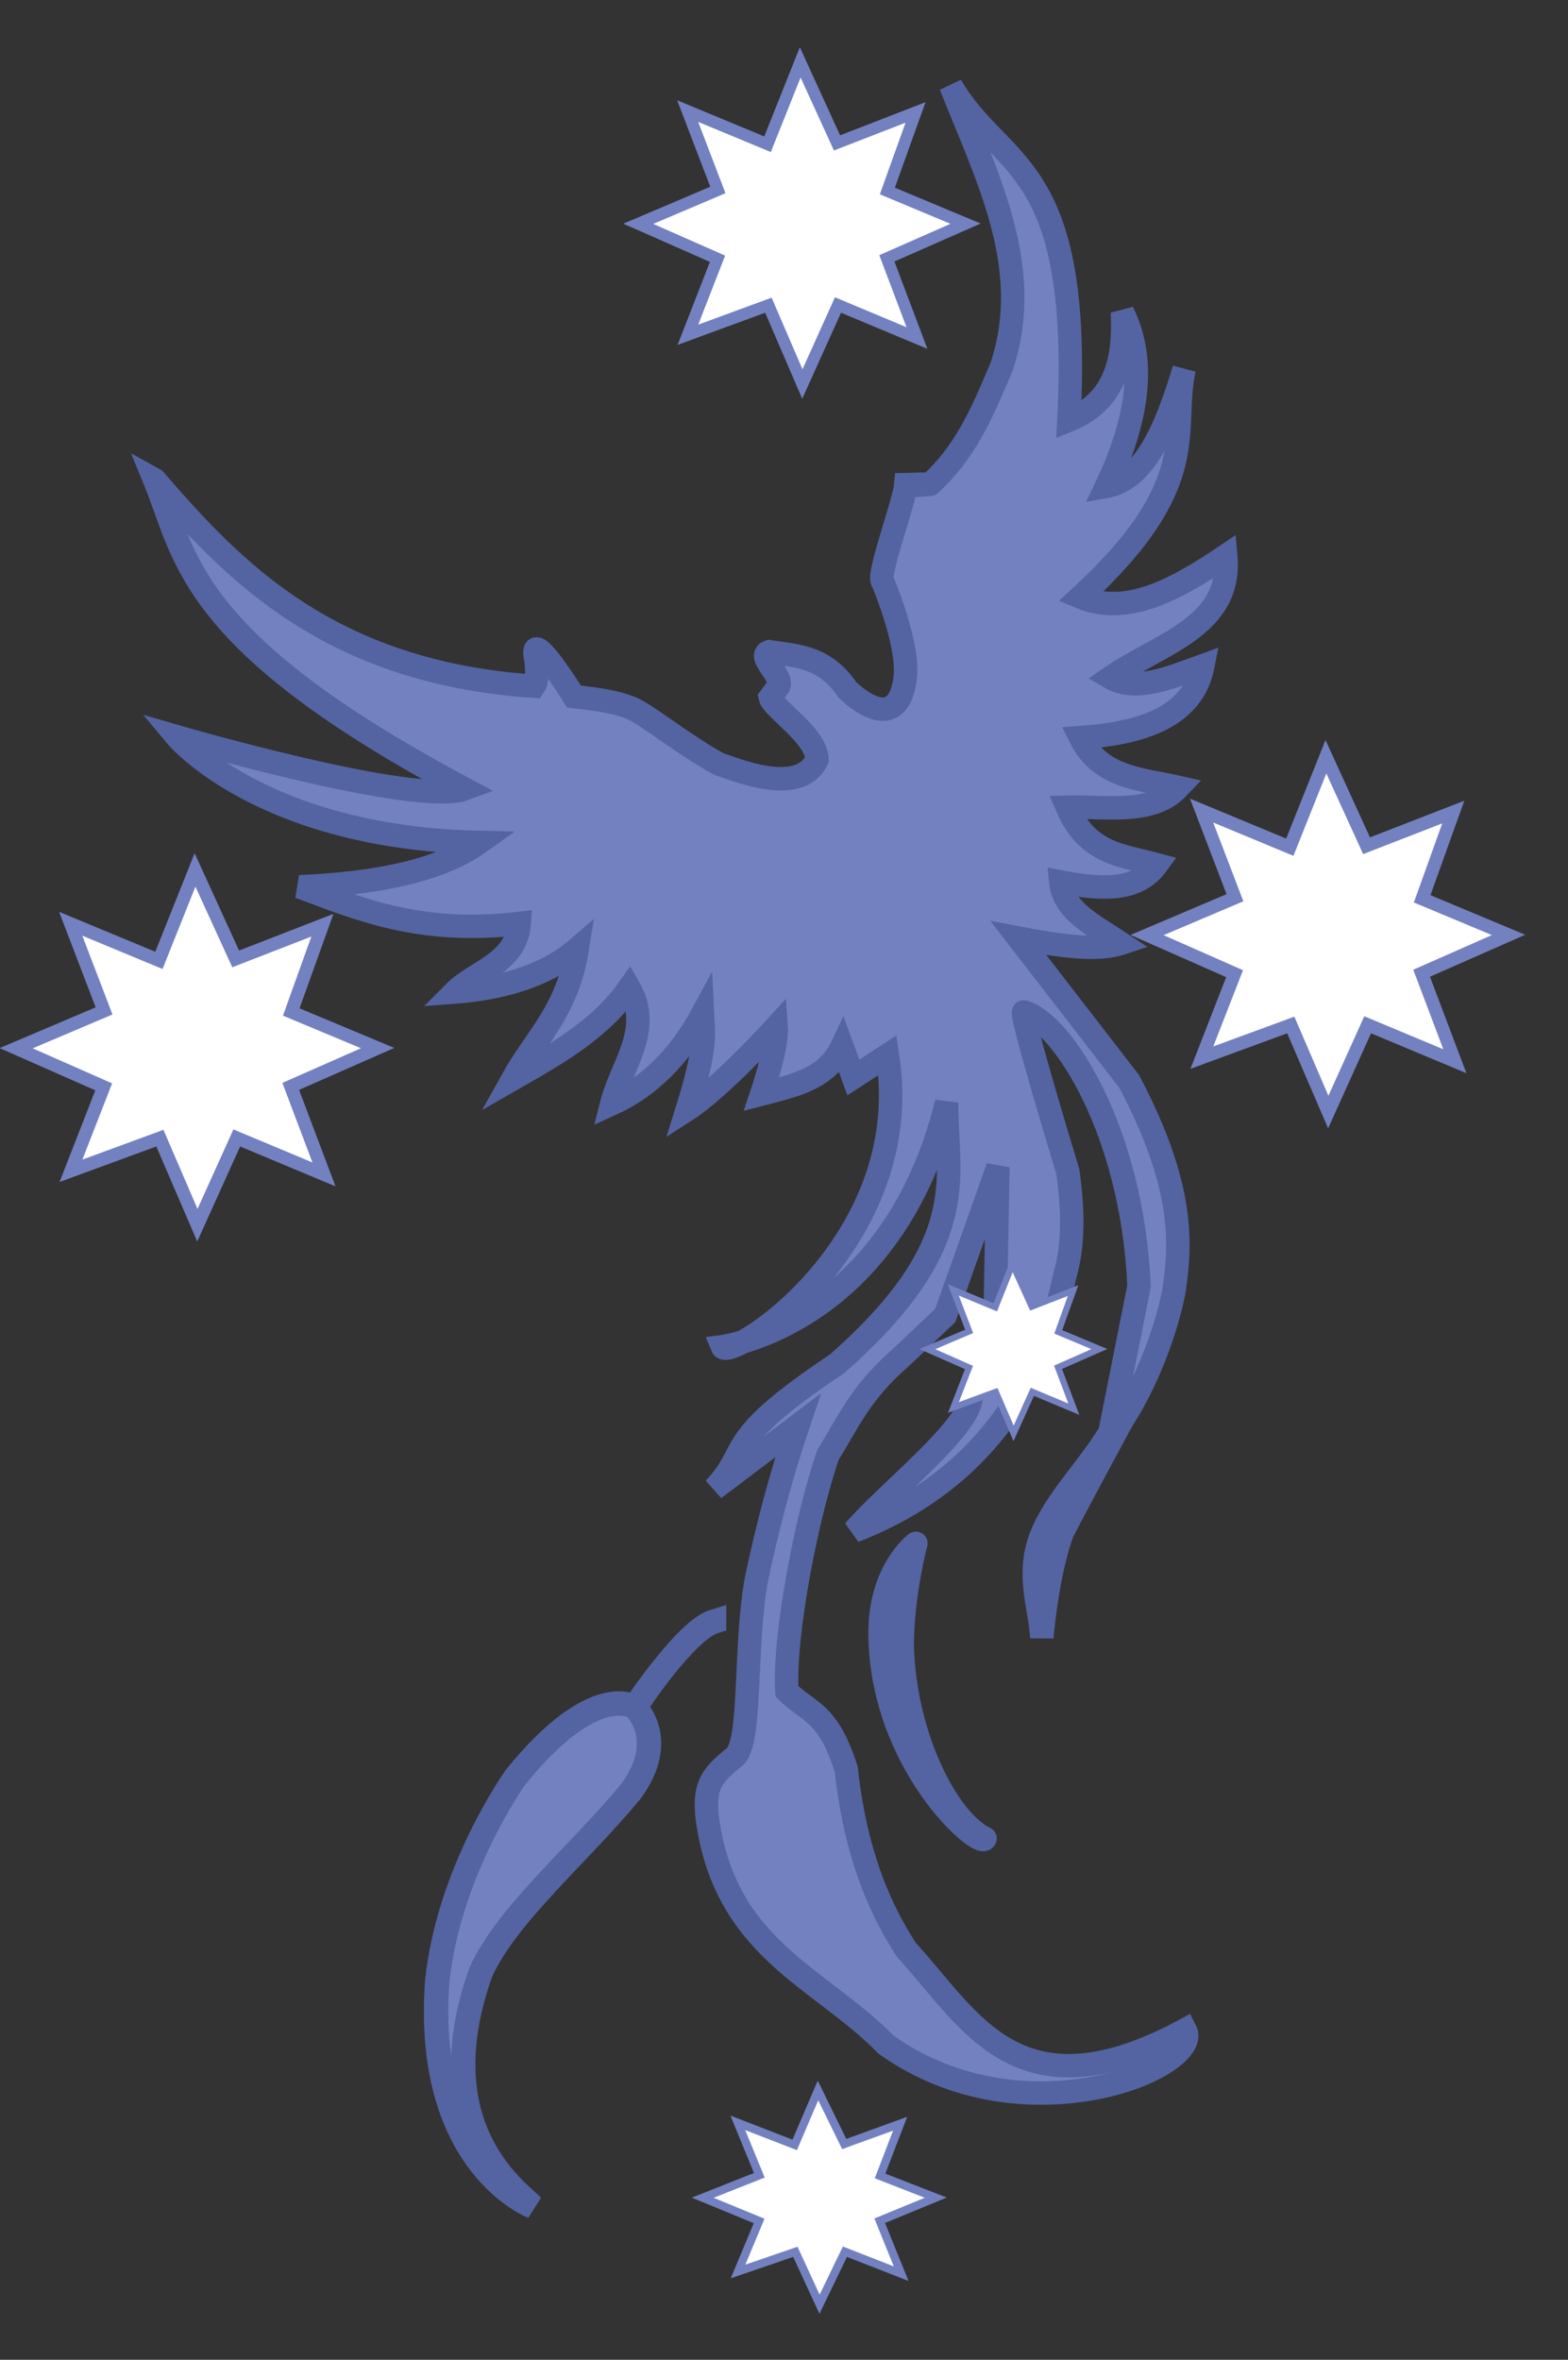<?xml version="1.0" encoding="UTF-8" standalone="no"?>
<svg
   xmlns:osb="http://www.openswatchbook.org/uri/2009/osb"
   xmlns:dc="http://purl.org/dc/elements/1.1/"
   xmlns:cc="http://creativecommons.org/ns#"
   xmlns:rdf="http://www.w3.org/1999/02/22-rdf-syntax-ns#"
   xmlns:svg="http://www.w3.org/2000/svg"
   xmlns="http://www.w3.org/2000/svg"
   xmlns:xlink="http://www.w3.org/1999/xlink"
   xmlns:sodipodi="http://sodipodi.sourceforge.net/DTD/sodipodi-0.dtd"
   xmlns:inkscape="http://www.inkscape.org/namespaces/inkscape"
   width="107mm"
   height="161mm"
   viewBox="0 0 107 161"
   version="1.1"
   id="svg8"
   inkscape:version="1.0 (6e3e5246a0, 2020-05-07)"
   sodipodi:docname="eureka-logo.svg">
  <rect x="0" y="0" width="107" height="161" fill="#333333" stroke="none"/>
  <defs
     id="defs2">
    <linearGradient
       id="linearGradient1084"
       osb:paint="solid">
      <stop
         style="stop-color:#7381c0;stop-opacity:1;"
         offset="0"
         id="stop1082" />
    </linearGradient>
    <linearGradient
       id="linearGradient1018"
       osb:paint="solid">
      <stop
         style="stop-color:#ffffff;stop-opacity:1;"
         offset="0"
         id="stop1016" />
    </linearGradient>
    <linearGradient
       inkscape:collect="always"
       xlink:href="#linearGradient1018"
       id="linearGradient1086"
       x1="4.101"
       y1="207.404"
       x2="31.031"
       y2="207.404"
       gradientUnits="userSpaceOnUse"
       gradientTransform="translate(-4.124,-135.947)" />
    <linearGradient
       gradientTransform="matrix(0.905,0,0,0.905,38.824,-172.56)"
       gradientUnits="userSpaceOnUse"
       y2="207.404"
       x2="31.031"
       y1="207.404"
       x1="4.101"
       id="linearGradient1086-5"
       xlink:href="#linearGradient1018"
       inkscape:collect="always" />
    <linearGradient
       gradientTransform="translate(73.048,-143.667)"
       gradientUnits="userSpaceOnUse"
       y2="207.404"
       x2="31.031"
       y1="207.404"
       x1="4.101"
       id="linearGradient1086-6"
       xlink:href="#linearGradient1018"
       inkscape:collect="always" />
    <linearGradient
       gradientTransform="matrix(0.476,0,0,0.476,60.792,-6.697)"
       gradientUnits="userSpaceOnUse"
       y2="207.404"
       x2="31.031"
       y1="207.404"
       x1="4.101"
       id="linearGradient1086-1"
       xlink:href="#linearGradient1018"
       inkscape:collect="always" />
    <linearGradient
       gradientTransform="matrix(0.645,0,0,0.602,44.579,25.113)"
       gradientUnits="userSpaceOnUse"
       y2="207.404"
       x2="31.031"
       y1="207.404"
       x1="4.101"
       id="linearGradient1086-0"
       xlink:href="#linearGradient1018"
       inkscape:collect="always" />
  </defs>
  <sodipodi:namedview
     id="base"
     pagecolor="#ffffff"
     bordercolor="#666666"
     borderopacity="1.0"
     inkscape:pageopacity="0.0"
     inkscape:pageshadow="2"
     inkscape:zoom="0.6524187"
     inkscape:cx="-94.43939"
     inkscape:cy="544.98809"
     inkscape:document-units="mm"
     inkscape:current-layer="layer1"
     inkscape:document-rotation="0"
     showgrid="false"
     showguides="true"
     inkscape:guide-bbox="true"
     inkscape:window-width="1853"
     inkscape:window-height="1025"
     inkscape:window-x="67"
     inkscape:window-y="27"
     inkscape:window-maximized="1" />
  <g
     inkscape:label="Layer 1"
     inkscape:groupmode="layer"
     id="layer1">
    <path
       id="path177"
       style="font-variation-settings:normal;opacity:1;vector-effect:none;fill:url(#linearGradient1086);fill-opacity:1;stroke:#7381c0;stroke-width:0.897;stroke-linecap:butt;stroke-linejoin:miter;stroke-miterlimit:4;stroke-dasharray:none;stroke-dashoffset:0;stroke-opacity:1;stop-color:#000000;stop-opacity:1"
       d="m 7.101,68.969 -2.276,-5.945 6.019,2.498 2.464,-6.17 2.774,6.07 5.918,-2.298 -2.124,5.92 5.894,2.463 -5.93,2.614 2.267,6.004 -5.95,-2.487 -2.688,5.954 -2.559,-5.941 -6.066,2.228 2.232,-5.727 -5.971,-2.636 z"
       sodipodi:nodetypes="ccccccccccccccccc" />
    <g
       transform="translate(-4.137,-135.91)"
       id="g882">
      <path
         style="fill:#7381c0;fill-opacity:1;stroke:#5464a2;stroke-width:1.665;stroke-linecap:butt;stroke-linejoin:miter;stroke-miterlimit:4;stroke-dasharray:none;stroke-opacity:1"
         d="m 52.866,246.537 c -1.931,0.598 -5.417,5.847 -5.417,5.847 0,0 -2.728,-1.906 -8.134,4.784 0,0 -4.549,6.347 -5.343,13.926 -0.901,12.53 6.51,15.351 6.51,15.351 -1.222,-1.186 -7.258,-5.506 -3.543,-15.967 1.777,-3.967 6.816,-8.157 10.286,-12.401 1.504,-2.087 1.317,-3.688 0.911,-4.65 -0.282,-0.667 -0.669,-1.027 -0.669,-1.027 0,0 3.432,-5.266 5.399,-5.863 z"
         id="path852"
         sodipodi:nodetypes="cccccccscc" />
      <path
         style="fill:#7381c0;fill-opacity:1;stroke:#5464a2;stroke-width:1.6;stroke-linecap:butt;stroke-linejoin:miter;stroke-miterlimit:4;stroke-dasharray:none;stroke-opacity:1;paint-order:normal"
         d="m 14.686,168.642 c 2.156,5.246 2.133,10.963 21.155,21.095 -3.25,1.213 -19.632,-3.557 -19.632,-3.557 0,0 5.773,6.884 20.64,7.209 -2.736,1.948 -7.056,2.796 -12.272,3.023 4.231,1.602 8.383,3.282 14.992,2.501 -0.194,2.698 -2.99,3.251 -4.409,4.681 2.783,-0.21 6.029,-0.93 8.373,-2.956 -0.674,4.25 -2.84,6.078 -4.404,8.883 2.954,-1.693 5.937,-3.348 7.945,-6.201 1.634,2.835 -0.54,5.299 -1.199,7.908 2.565,-1.17 4.624,-3.222 6.196,-6.122 0.06,1.286 0.343,2.089 -1.033,6.499 2.238,-1.443 6.068,-5.636 6.068,-5.636 0.102,1.339 -0.991,4.583 -0.991,4.583 2.188,-0.568 4.452,-1.029 5.486,-3.24 l 0.767,2.111 2.332,-1.518 c 2.024,12.822 -10.817,21.011 -11.273,19.886 0,0 11.581,-1.522 15.31,-16.664 -0.044,5.037 1.918,9.566 -7.479,17.83 -8.044,5.358 -5.763,5.766 -8.387,8.526 l 5.717,-4.322 c -1.21,3.598 -2.116,7.08 -2.827,10.487 -0.837,4.454 -0.31,11.014 -1.458,12.101 -1.71,1.354 -2.075,2.046 -1.926,3.993 1.121,9.147 7.705,11.034 12.224,15.664 9.41,6.721 21.743,1.52 20.416,-1.007 -11.372,6.132 -14.596,-0.606 -19.02,-5.447 -2.487,-3.797 -3.636,-7.972 -4.117,-12.336 -1.252,-3.992 -2.627,-3.875 -4.044,-5.313 -0.237,-3.797 1.369,-12.029 2.813,-16.157 1.339,-2.13 2.155,-4.165 4.887,-6.549 l 3.106,-2.936 3.592,-10.124 -0.178,9.566 -1.659,6.131 c -0.01,2.069 -5.882,6.654 -7.974,9.129 5.625,-2.175 12.137,-6.842 14.379,-17.429 0.613,-2.068 0.566,-4.491 0.206,-7.084 0,0 -3.353,-10.992 -3.006,-10.898 2.608,0.704 7.412,8.105 7.862,18.716 l -1.985,9.974 c -1.584,2.602 -3.699,4.546 -4.722,7.143 -0.97,2.634 -0.054,4.672 0.075,6.851 0,0 0.356,-4.447 1.426,-7.234 1.515,-2.925 4.112,-7.698 4.112,-7.698 1.588,-2.414 2.92,-5.894 3.47,-8.671 0.467,-3.134 0.793,-7.043 -3.037,-14.324 l -7.568,-9.797 c 2.706,0.513 5.31,0.918 6.995,0.358 -1.773,-1.185 -3.914,-2.179 -4.109,-4.186 2.667,0.51 5.163,0.701 6.545,-1.182 -2.36,-0.645 -4.714,-0.707 -6.1,-3.918 2.725,-0.063 5.787,0.54 7.584,-1.356 -2.511,-0.575 -5.295,-0.618 -6.682,-3.391 4.356,-0.309 7.687,-1.483 8.356,-4.905 -2.262,0.817 -4.577,1.817 -6.312,0.808 3.313,-2.299 8.321,-3.448 7.87,-8.302 -3.382,2.281 -6.74,4.133 -9.921,2.811 8.521,-7.86 6.134,-11.304 7.083,-15.558 -1.234,4.087 -2.706,7.543 -5.303,8.005 2.433,-5.157 2.55,-8.981 1.087,-11.896 0.179,3.323 -0.511,6.109 -3.65,7.381 0.913,-17.901 -4.736,-17.043 -8.058,-22.837 2.456,6.238 5.713,12.385 3.477,19.157 -1.458,3.483 -2.532,5.869 -4.885,8.057 0.651,-0.045 -1.662,0.017 -1.662,0.017 -0.107,1.25 -1.992,6.229 -1.575,6.625 0,0 1.917,4.462 1.503,6.778 -0.635,3.935 -3.916,0.594 -3.916,0.594 -1.577,-2.312 -3.48,-2.306 -5.341,-2.597 -0.848,0.288 0.897,1.593 0.673,2.319 l -0.593,0.798 c 0.18,0.753 3.185,2.63 3.186,4.244 -1.224,2.641 -5.977,0.485 -6.634,0.329 -1.778,-0.912 -4.883,-3.262 -5.615,-3.633 -1.18,-0.696 -3.542,-0.903 -4.331,-0.994 0,0 -2.791,-4.5 -2.664,-2.919 0,0 0.327,1.633 -0.063,2.212 -14.102,-0.959 -20.644,-8.035 -25.889,-14.086 z"
         id="path854"
         sodipodi:nodetypes="ccccccccccccccccccccccccccccccccccccccccscccccccccccccccccccccccccccccccccccccccc" />
      <path
         style="fill:none;stroke:#5464a2;stroke-width:1.6;stroke-linecap:butt;stroke-linejoin:round;stroke-miterlimit:4;stroke-dasharray:none;stroke-opacity:1"
         d="m 66.634,241.206 c 0,0 -2.439,1.825 -2.439,6.062 7.45e-4,8.952 6.852,14.894 7.163,14.074 -2.556,-1.234 -5.505,-6.948 -5.655,-13.189 0.012,-3.502 0.932,-6.946 0.932,-6.946 z"
         id="path856"
         sodipodi:nodetypes="csccc" />
    </g>
    <path
       sodipodi:nodetypes="ccccccccccccccccc"
       d="m 48.987,12.961 -2.06,-5.382 5.449,2.261 2.231,-5.586 2.511,5.496 5.358,-2.08 -1.923,5.36 5.336,2.23 -5.369,2.366 2.052,5.436 -5.387,-2.252 -2.433,5.39 -2.317,-5.378 -5.492,2.018 2.02,-5.185 -5.406,-2.386 z"
       style="font-variation-settings:normal;opacity:1;vector-effect:none;fill:url(#linearGradient1086-5);fill-opacity:1;stroke:#7381c0;stroke-width:0.812;stroke-linecap:butt;stroke-linejoin:miter;stroke-miterlimit:4;stroke-dasharray:none;stroke-dashoffset:0;stroke-opacity:1;stop-color:#000000;stop-opacity:1"
       id="path177-5" />
    <path
       sodipodi:nodetypes="ccccccccccccccccc"
       d="m 84.273,61.248 -2.276,-5.945 6.019,2.498 2.464,-6.17 2.774,6.07 5.918,-2.298 -2.124,5.92 5.894,2.463 -5.93,2.614 2.267,6.004 -5.95,-2.487 -2.688,5.954 -2.559,-5.941 -6.066,2.228 2.232,-5.727 -5.971,-2.636 z"
       style="font-variation-settings:normal;opacity:1;vector-effect:none;fill:url(#linearGradient1086-6);fill-opacity:1;stroke:#7381c0;stroke-width:0.897;stroke-linecap:butt;stroke-linejoin:miter;stroke-miterlimit:4;stroke-dasharray:none;stroke-dashoffset:0;stroke-opacity:1;stop-color:#000000;stop-opacity:1"
       id="path177-9" />
    <path
       sodipodi:nodetypes="ccccccccccccccccc"
       d="m 66.135,90.834 -1.083,-2.83 2.865,1.189 1.173,-2.937 1.32,2.889 2.817,-1.094 -1.011,2.818 2.805,1.172 -2.822,1.244 1.079,2.858 -2.832,-1.184 -1.279,2.834 -1.218,-2.828 -2.887,1.061 1.062,-2.726 -2.842,-1.254 z"
       style="font-variation-settings:normal;opacity:1;vector-effect:none;fill:url(#linearGradient1086-1);fill-opacity:1;stroke:#7381c0;stroke-width:0.427;stroke-linecap:butt;stroke-linejoin:miter;stroke-miterlimit:4;stroke-dasharray:none;stroke-dashoffset:0;stroke-opacity:1;stop-color:#000000;stop-opacity:1"
       id="path177-7" />
    <path
       sodipodi:nodetypes="ccccccccccccccccc"
       d="m 51.817,148.411 -1.467,-3.577 3.881,1.503 1.589,-3.713 1.789,3.653 3.816,-1.383 -1.37,3.562 3.8,1.482 -3.823,1.573 1.462,3.612 -3.836,-1.497 -1.733,3.582 -1.65,-3.575 -3.911,1.341 1.439,-3.446 -3.85,-1.586 z"
       style="font-variation-settings:normal;opacity:1;vector-effect:none;fill:url(#linearGradient1086-0);fill-opacity:1;stroke:#7381c0;stroke-width:0.559;stroke-linecap:butt;stroke-linejoin:miter;stroke-miterlimit:4;stroke-dasharray:none;stroke-dashoffset:0;stroke-opacity:1;stop-color:#000000;stop-opacity:1"
       id="path177-36" />
  </g>
</svg>
